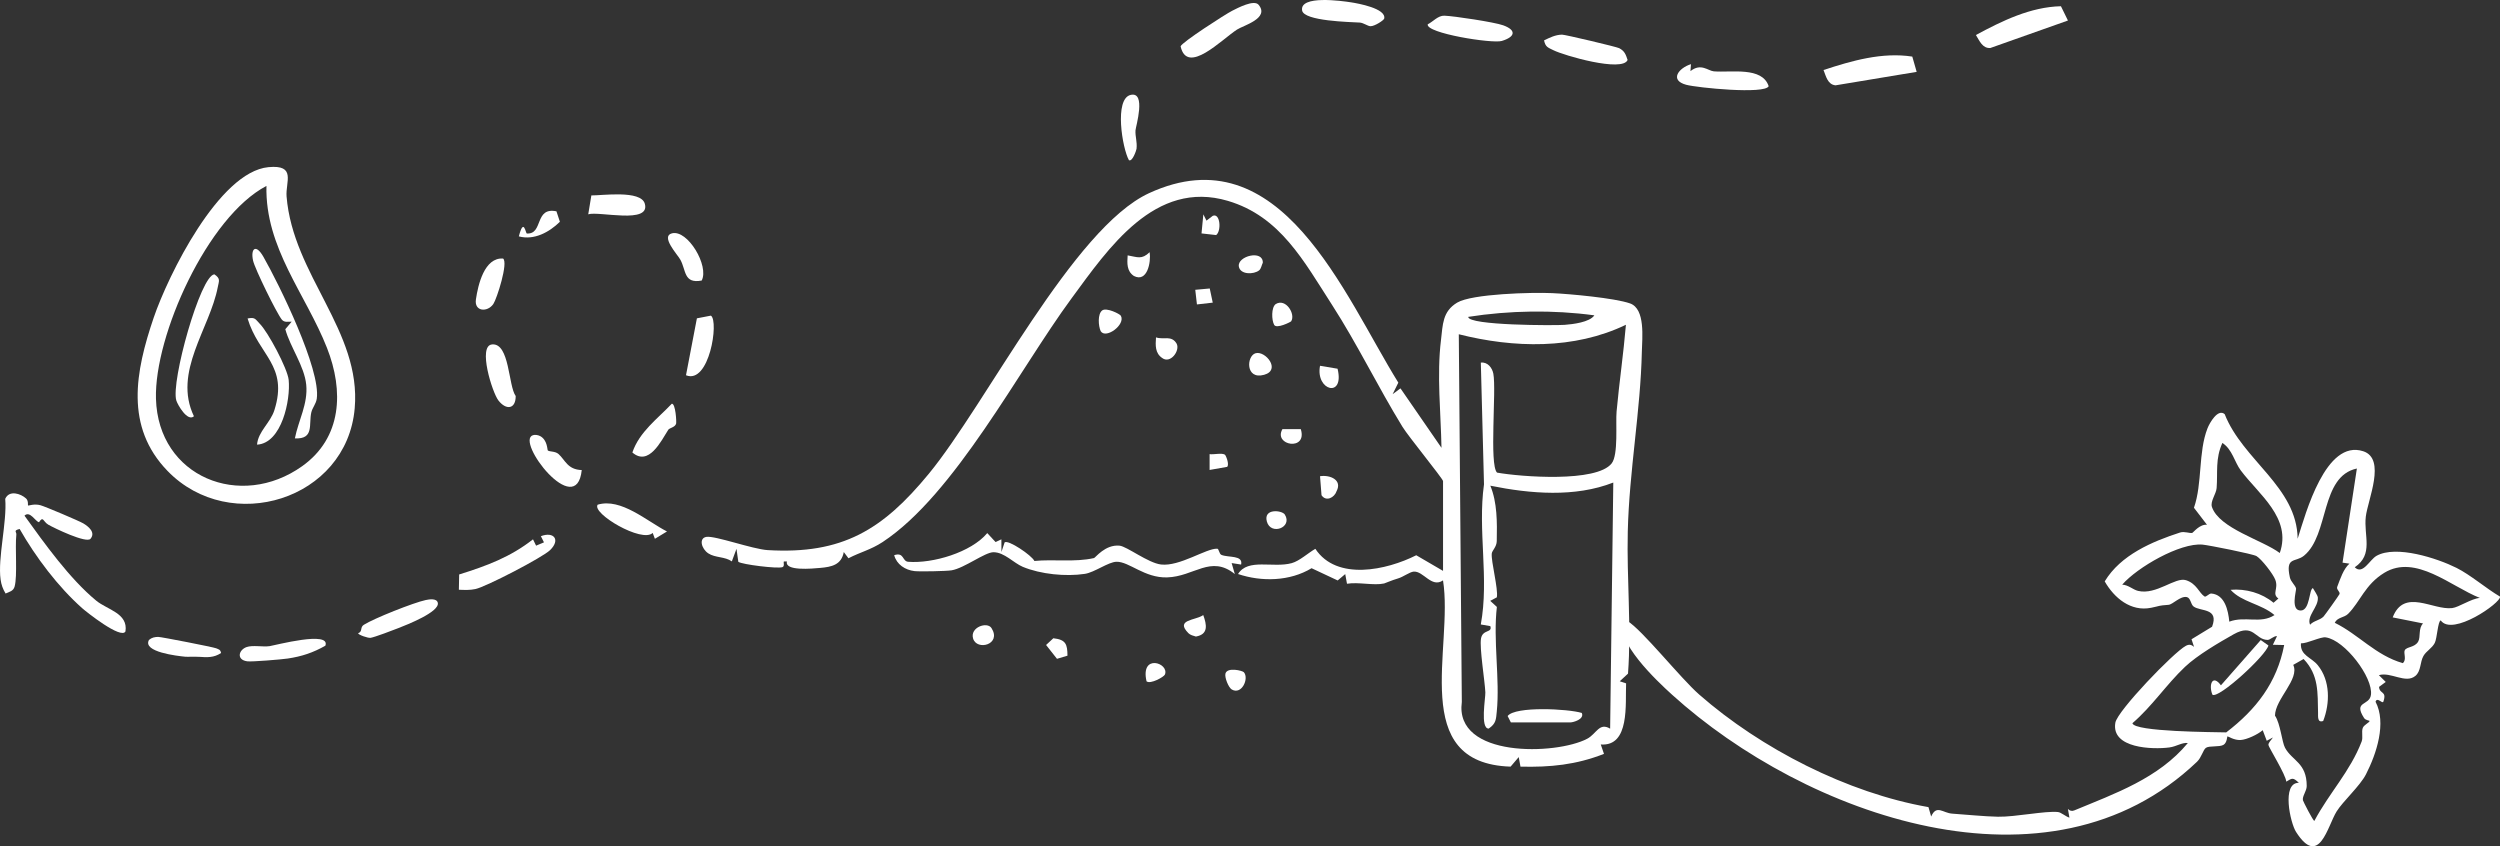 <?xml version="1.0" encoding="UTF-8"?>
<svg id="Layer_2" data-name="Layer 2" xmlns="http://www.w3.org/2000/svg" viewBox="0 0 850.84 288.04">
  <rect x="0" y="0" width="850.84" height="288.04" fill="#333333" stroke="none"/>
  <defs>
    <style>
      .cls-1 {
        fill: #fff;
      }
    </style>
  </defs>
  <g id="Capa_1" data-name="Capa 1">
    <g>
      <path class="cls-1" d="M6.66,180.04c-2.22.51-1,.98-1.1,1.86-.48,4.67.41,14-.58,17.7-.43,1.6-1.83,1.82-3.08,2.4-.94-1.57-1.45-2.96-1.7-4.78-1.01-7.31,2.23-19.57,1.58-27.45,1.36-3.08,5.29-1.78,7.1-.11.89.83.54,2.36.66,2.4.2.07,2.13-.69,4.23-.11,1.6.44,13.18,5.34,14.58,6.18,1.81,1.08,4.26,3.09,2.45,5.24-1.39,1.66-12.41-3.67-14.33-4.78-1.83-1.05-1.72-3.13-3.19-.86-1.19-.17-3.09-4.05-4.95-2.23,6.81,9.46,15.4,21.5,24.41,28.92,3.79,3.12,10.91,4.27,9.96,10.47-1.43,2.83-13.37-6.69-14.73-7.9-8.24-7.32-15.87-17.45-21.28-26.96Z"/>
      <path class="cls-1" d="M121.91,215.5c1.57-.55.55-1.99,1.9-2.85,3.44-2.19,17.01-7.57,21.06-8.43,1.1-.23,3.76-.71,4.13.93.7,3.11-10.57,7.5-13.35,8.59-1.92.76-8.13,3.12-9.54,3.34-.84.13-4.25-1.03-4.21-1.58Z"/>
      <path class="cls-1" d="M110.73,219.76c-4.22,2.39-8.04,3.65-12.79,4.36-2.11.32-12.25,1.16-13.79.95-3.79-.52-2.93-3.9-.23-4.85,2.11-.74,5.52.03,7.87-.32,1.77-.26,20.88-5.36,18.94-.14Z"/>
      <path class="cls-1" d="M67.7,223.55c-1.86-.13-3.74.05-4.7-.05-2.49-.24-14.6-1.58-12.3-5.7.91-.81,1.97-1.03,3.15-1.04,1.01,0,18.81,3.48,19.73,3.88.91.4,1.4.38,1.66,1.59-2.44,1.66-4.8,1.5-7.54,1.31Z"/>
      <path class="cls-1" d="M491.11,163.69c-.32-1.11-11.79-15.16-13.79-18.42-8.33-13.55-15.34-28.11-23.98-41.51-9.64-14.95-17.64-30.12-35.46-35.4-24.82-7.35-40.7,16.2-53.24,33.25-17.89,24.31-39.7,66.68-64.24,82.86-4.01,2.64-7.64,3.44-11.64,5.53l-1.59-2.13c-.79,4.38-4.15,5.07-8.01,5.41-2.74.25-12.18,1.15-11.34-2.19h-1.04c-.22.3.34,1.63-.49,1.93-1.67.6-13.73-.9-15.01-1.81l-.63-4.42-1.58,4.27c-2.32-1.67-5.67-1.18-8.01-2.73-2.36-1.56-3.3-5.2-.64-5.61,2.98-.46,15.71,4.19,20.83,4.5,25.43,1.52,39.17-6.9,54.85-25.97,19.58-23.8,49.14-83.61,74.96-95.51,44.88-20.67,66.33,34.7,84.84,64.48l-1.94,3.94,2.67-1.99,13.96,20.24c-.22-11.98-1.63-24.75-.17-36.69.63-5.2.47-9.71,5.51-12.73,5.04-3.02,25.55-3.54,32.28-3.23,6,.27,21.32,1.66,26.55,3.5,5.29,1.87,4.12,11.79,4.02,16.45-.44,20.04-4.29,40.48-4.79,61.15-.39,16.03,1.27,32.33.08,48.39l-2.81,2.61,2.16.71c-.3,6.89,1.34,21.54-8.62,20.8l1.09,3.2c-9.51,3.73-18.31,4.59-28.42,4.34l-.59-3.25-2.77,3.25c-34.98-1.12-19.33-40.5-23-63.39-3.91,2.71-6.67-3.27-10-2.98-1.35.12-3.55,1.81-5.28,2.31-2.16.63-4.46,1.66-4.75,1.72-3.53.79-8.82-.56-12.65.1l-.6-3.29-2.57,2.17-8.88-4.17c-7.38,4.47-16.99,4.69-25.03,1.98,3.36-5.47,11.93-1.95,18.29-3.71,2.63-.73,5.59-3.48,8.02-4.87,7.27,11.03,24.31,7.26,34.34,2.19l9.12,5.32v-30.6ZM542.63,107.32c-14.09-1.91-28.9-1.67-42.94.52-.09,2.97,29.64,2.96,32.79,2.72,2.75-.21,8.53-.86,10.15-3.25ZM509.51,160.85c8.04,1.43,33.84,3.44,39-3.14,2.33-2.97,1.31-13.66,1.67-17.64.9-9.86,2.35-19.69,3.18-29.54-17.61,8.49-38.23,7.94-56.88,3.23l1.03,125.14c-2.59,19.17,32.16,18.07,42.66,12.53,3.17-1.67,4.09-5.68,7.82-3.44l1.07-83.76c-13.06,5.1-28.16,3.84-41.85,1.07,2.37,5.7,2.32,12.52,2.19,18.86-.04,2-1.59,3.19-1.7,4.23-.28,2.62,2.26,12.07,1.73,14.9l-2.25,1.2,2.26,2.07c-1.33,11.28,1.07,24.6-.03,35.58-.27,2.69-.22,4.11-2.75,5.82-2.96.05-1.06-10.45-1.14-12.32-.18-3.94-2.03-15.12-1.48-18.32.56-3.23,3.97-1.84,3.17-4.23l-3.24-.56c2.89-15.63-1.11-31.89,1.09-47.7l-1.08-41.42c2.34-.29,3.89,1.81,4.26,3.78,1.08,5.71-1.44,30.96,1.25,33.65Z"/>
      <path class="cls-1" d="M781.97,183.31c-.25-17.64-18.64-26.62-24.83-42.36-2.33-2-5.15,3.03-5.85,4.82-3.2,8.17-1.69,18.68-4.61,27.04l4.44,5.79c-2.49-.27-4.7,2.67-4.98,2.75-.88.26-2.66-.6-4.17-.12-9.55,3.09-20.23,7.64-25.66,16.64,3.22,5.63,8.87,10.38,15.79,8.98,3.36-.68,2.14-.72,5.94-1.01,1.43-.11,3.99-3.06,6.18-2.64,1.36.26,1.33,2.45,2.33,3.21,2.33,1.77,8.74.39,6.3,6.89l-7,4.26.86,2.59c-.92-.78-1.69-.94-2.79-.35-4.12,2.18-23.29,22.11-23.99,26.15-1.53,8.8,12.76,9.18,18.39,8.43,2.46-.33,4.26-1.74,6.28-1.51-9.98,12.04-24.77,17.17-38.65,22.94-.85.35-1.55.13-2.17-.5l.52,2.96c-1.25-.35-2.82-1.8-3.92-1.91-4.33-.44-14.53,1.71-20.4,1.6-4.68-.09-10.72-.72-15.59-1.05-3.2-.22-5.3-3.18-7.15.98l-.92-3.2c-27.56-4.82-56.99-19.89-78.02-38.31-6.45-5.65-19.36-21.99-24.49-25.08-.62-.37-1.25-1.29-1.64-.47-2.42,7.57,11.45,20.68,16.89,25.6,45.33,41.04,128.2,71.03,178.66,22.82,1.56-1.49,2.05-4.05,3.04-4.74,1.14-.79,4.59-.18,5.98-1.02,1.24-.75,1.19-2.85,1.34-2.88.23-.04,2.27,1.37,4.47,1.24,2.11-.12,5.85-1.88,7.53-3.34l1.37,3.6,2.11-1.13c-.47.8-1.56,1.68-1.54,2.56.02.69,5.98,10.21,6.07,12.48,2.04-1.22,2.26-1.51,4.29.4-5.96-.09-2.93,13.64-.96,16.71,7.88,12.33,10.73-2.04,13.82-6.98,2.16-3.46,7.94-8.64,9.98-12.62,3.62-7.07,7.04-17.5,3.26-24.71.59-1.79,2.34.92,2.67-.05,1.27-3.73-1.33-2.45-1.48-5l2.28-1.68-2.34-2.31c4.07-1.21,9.07,3.01,12.41.27,1.99-1.64,1.56-4.71,2.76-6.8.99-1.72,2.87-2.56,3.85-4.43.81-1.56,1.05-7.46,2.04-7.67,3.95,5.58,20.53-6,20.19-8.09-4.76-2.8-10.03-7.39-14.82-9.79-6.55-3.28-20.6-7.85-27.23-4.1-2.36,1.33-4.67,6.6-7.41,3.89,6.5-4.4,3.01-10.73,3.76-17.21.66-5.71,7.02-19.71-.88-22.28-12.77-4.15-19.56,21.1-22.29,29.72ZM781.45,200.36c-.19-1.13-1.8-2.31-2.13-3.86-1.57-7.18,1.88-4.99,4.81-7.38,8.67-7.08,5.44-26.97,18-29.67l-4.88,32.04,2.35.34c-2.02,1.74-3.13,5.18-4.17,7.91-.35.91,1.1,1.68.78,2.46-.18.43-5.02,7.22-5.43,7.64-1.27,1.29-3.37,1.4-4.58,2.78-1.28-3,2.94-6.03,2.64-9.3-.07-.72-1.21-2.32-1.68-3.17-1.34.39-.96,7.55-4.1,7.63-3.61.09-1.52-6.74-1.63-7.41ZM794.6,211.96c.9-1.92,3.19-1.7,4.54-3.04,4.15-4.15,5.75-9.96,12.32-13.97,10.66-6.51,22.72,4.69,32.52,8.54-2.91.24-7.17,3.19-9.41,3.46-6.57.8-16.37-6.9-20.25,3.17l10.34,2.06c-1.68,1.64-.77,4.6-1.66,6.17-1.18,2.08-3.97,1.7-4.58,2.98-.47.99.74,3.18-.66,4.36-9.26-2.66-15.03-9.75-23.15-13.73ZM756.36,150.75c3.37,2.18,4.15,6.55,6.23,9.32,6.11,8.19,17.47,16.24,13.3,28.14-5.82-4.39-20.6-8.34-23.09-15.67-.64-1.88,1.45-4.44,1.6-6.44.41-5.27-.5-10.01,1.96-15.35ZM722.27,198.97c5.11-5.89,19.69-14.3,27.31-13.62,2.19.2,17.21,3.19,18.39,3.91,1.76,1.07,5.66,6.09,6.4,8.07,1.17,3.11-1.26,4.72,1.05,6.37l-1.65,1.44c-4.02-3.33-9.44-4.85-14.62-4.41,3.81,4.24,10.32,4.71,14.95,8.6-4.76,3.1-10,.22-15.39,2.24-.37-3.81-1.51-9.18-6.1-9.57-.84-.07-1.8,1.37-2.38.98-1.85-1.24-2.62-4.35-6.26-5.52-3.66-1.17-10.1,5.14-16.33,3.64-1.72-.42-3.3-2.03-5.36-2.12ZM791.55,216.92c6.51.95,16.13,13.64,15.37,19.56-.49,3.82-6.12,2-2.34,7.89.5.78,1.9.87,1.89.98-.04.58-1.96,1.31-2.35,2.43-.47,1.35.16,3.22-.37,4.59-3.91,10.19-11.04,17.49-16.09,27.01-.39.09-3.81-6.62-3.89-7.01-.29-1.42,1.29-3.12,1.29-4.87-.01-7.94-4.91-8.5-7.37-12.98-1.07-1.95-1.58-8.27-3.43-10.96.06-5.68,8.5-12.43,6.21-17.28l3.53-2c5.26,5.5,4.74,11.58,4.92,18.31.03,1.21-.29,3.51,1.75,2.78,2.35-6.06,2.43-13.73-1.85-18.99-2.21-2.72-6.02-3.28-5.73-7.43,2.14.09,6.69-2.3,8.46-2.04ZM771.72,217.79c.92.03,2.07-1.39,3.23-1.29l-1.41,2.94,3.85.09c-2.48,12.83-9.55,21.94-19.73,29.73-4.07-.11-31.36-.17-31.92-3.13,6.67-5.71,11.54-13.16,17.89-19.17,4.23-4,11.6-8.29,16.56-11.09,6.82-3.84,7.25,1.8,11.53,1.92Z"/>
      <path class="cls-1" d="M57.04,160.3c-14.61-15.07-10.98-33.81-4.73-52.19,4.88-14.35,22.23-49.61,39.04-51.22,9.59-.92,5.79,5.06,6.18,9.96,2.18,26.88,25.49,45.74,23.19,72.11-2.71,31.18-42.37,43.31-63.69,21.33ZM90.68,63.28c-20.01,10.46-38.2,50.92-37.6,72.42.75,26.67,28.79,37.9,49.76,22.96,13.59-9.68,14.21-25.63,8.44-40.27-7.21-18.3-21.09-33.98-20.6-55.11Z"/>
      <path class="cls-1" d="M338.83,184.47l1.98-.92.02,4.3,1.07-3.23c1.1-1.14,9.34,4.46,10.14,6.3,6.51-.65,13.81.49,20.29-.99.49-.11,3.82-4.69,8.69-4.22,2.49.24,9.74,5.9,14.11,6.41,6.35.75,15.39-5.53,19.13-5.38.61.03.63,1.77,1.44,2.11,2.39,1,7.42,0,6.7,3.29l-3.23-.51,1.08,3.74c-8.2-6.62-13.83.88-23.06,1.14-7.7.22-12.88-5.41-17.21-5.32-2.78.06-7.47,3.62-10.78,4.12-6.52.98-15.02.13-21.1-2.39-3.08-1.28-6.29-4.97-9.97-4.98-2.94,0-9.87,5.4-14.26,6.16-1.77.3-10.9.47-12.61.27-3.21-.36-6.1-2.27-6.94-5.42,3.44-1.13,2.67,2.08,4.78,2.25,8.33.65,21.42-3.2,26.9-9.77l2.83,3.06Z"/>
      <path class="cls-1" d="M652.3,24.46l-27.61,4.58c-2.69-.27-3.23-3.09-4.08-5.21,9.63-3.16,19.95-6.15,30.21-4.57l1.49,5.2Z"/>
      <path class="cls-1" d="M703.78,6.99l-26.38,9.34c-2.69.21-3.72-2.47-4.93-4.42,8.93-4.8,18.57-9.55,28.94-9.79l2.38,4.86Z"/>
      <path class="cls-1" d="M401.8,15.78c.26-1.29,15.34-11.01,17.54-12.11,1.9-.95,7.46-3.93,9.02-2.03,3.79,4.61-5.14,6.99-7.37,8.43-5.21,3.38-16.96,15.64-19.19,5.7Z"/>
      <path class="cls-1" d="M601.94,29.33c-1.23,2.84-24.36.53-28.08-.48-5.72-1.55-2.6-5.69,1.64-7.02l-.18,2.38c3.55-2.86,6.02-.09,7.95.07,5.97.48,16.45-1.68,18.67,5.05Z"/>
      <path class="cls-1" d="M471.1,6.32c-.12.56-3.22,2.62-4.66,2.6-.97-.01-2.37-1.16-3.67-1.24-3.2-.2-18.99-.47-19.61-4.11-.91-5.31,13.58-3.25,16.68-2.77,2.3.36,12,2.07,11.26,5.52Z"/>
      <path class="cls-1" d="M485.91,8.27c1.77-.86,3.51-3.01,5.66-2.93,3.33.12,17.06,2.2,20.02,3.27,4.56,1.65,4.16,3.93-.48,5.33-3.22.97-25.99-2.64-25.2-5.68Z"/>
      <path class="cls-1" d="M553.93,20.41c-1.73,4.25-21.69-1.51-25.29-3.34-1.73-.88-2.67-1-3.14-3.33,1.99-.95,3.82-1.9,6.12-1.95,1-.02,18.56,4.14,19.44,4.6,1.87.98,2.25,2.15,2.87,4.02Z"/>
      <path class="cls-1" d="M156.17,200.72l.1-5.21c9.48-2.95,17.47-5.95,25.13-11.96l1.05,2.16,2.68-1.13-1.05-2.1c4.37-1.67,6.77,1.19,3.14,4.74-2.57,2.51-21.76,12.46-25.4,13.25-1.88.41-3.76.32-5.65.24Z"/>
      <path class="cls-1" d="M183.84,148.42c2.53,1.35,2.38,4.7,2.61,4.89.6.48,2.48.21,3.61,1.19,2.28,2,3.04,5.32,7.93,5.48-1.8,17.26-22.82-9.98-16.59-11.87.73-.22,1.72-.07,2.43.31Z"/>
      <path class="cls-1" d="M167.44,117.22c6.04-.58,5.53,14.09,8.07,17.56.03,4.48-3.24,4.92-5.89,1.5-2.1-2.72-7.06-18.59-2.19-19.05Z"/>
      <path class="cls-1" d="M241.95,107.42c2.79,1.88-.56,23.53-8.48,20.29l3.71-19.37,4.77-.92Z"/>
      <path class="cls-1" d="M222.88,183.36l-.75-1.99c-3.56,3.55-20.86-6.65-18.72-9.61,7.95-2.39,16.76,5.63,23.59,9.12l-4.12,2.49Z"/>
      <path class="cls-1" d="M200.2,72.94l1.06-6.43c3.7.04,16.8-1.88,18.18,2.78,2.12,7.16-15.65,2.48-19.25,3.65Z"/>
      <path class="cls-1" d="M227.4,146.33c-2.37,3.72-6.6,12.49-12.18,7.67,2.37-7.02,8.55-11.45,13.42-16.6,1.29-.1,1.64,6.23,1.46,6.81-.38,1.27-2.23,1.37-2.71,2.11Z"/>
      <path class="cls-1" d="M171.2,87.98c1.88,1.32-2.12,13.76-3.3,15.48-2.01,2.92-6.54,2.6-5.93-1.54.73-5.01,2.89-14.34,9.23-13.93Z"/>
      <path class="cls-1" d="M238.81,95.48c-6.21,1.16-5.24-3.52-7.29-7.15-1.02-1.8-6.77-7.93-2.82-8.92,5.33-1.35,12.73,11.1,10.11,16.07Z"/>
      <path class="cls-1" d="M386.79,50.69c-.04.39-1.38,4.49-2.58,3.82-2.24-3.98-5.07-20.89.59-22.21,5.4-1.26,1.73,10.79,1.65,12.06-.13,2.15.62,3.8.35,6.33Z"/>
      <path class="cls-1" d="M189.38,71.92l1.17,3.56c-3.61,3.55-8.79,6.37-13.97,4.97,1.69-6.59,2.28-1.01,2.73-.98,5.68.33,2.49-9.1,10.07-7.55Z"/>
      <path class="cls-1" d="M381.46,107.45c1.71,3.01-5.11,8.06-6.85,5.26-.82-1.79-1.09-5.88.52-7.07,1.45-1.07,6,1.21,6.33,1.81Z"/>
      <path class="cls-1" d="M383.77,86.91c3.41.58,4.74,1.54,7.5-1.08.52,3.34-.81,10.44-5.37,8.09-2.45-1.64-2.31-4.31-2.12-7.02Z"/>
      <path class="cls-1" d="M427.31,120.22c3.35-.96,8.77,5.72,2.91,7.34-6.43,1.78-6-6.45-2.91-7.34Z"/>
      <path class="cls-1" d="M393.43,114.82c2.63.92,5.27-.86,7.04,2.17,1.2,2.4-2.17,6.93-4.92,4.86-2.45-1.64-2.32-4.32-2.12-7.02Z"/>
      <path class="cls-1" d="M439.45,109.33c-.16.25-5.03,2.7-5.8,1.23-.9-1.59-1.02-5.94.51-7.06,3.42-2.14,6.83,3.39,5.28,5.83Z"/>
      <path class="cls-1" d="M449.25,124.49l5.97,1c2.47,10.18-7.58,7.51-5.97-1Z"/>
      <path class="cls-1" d="M410.61,75.09l2.14-1.64c2.56-1.05,2.99,5.17,1.15,6.55l-4.98-.56.62-6.49,1.07,2.14Z"/>
      <path class="cls-1" d="M449.25,162.07c3.49-.53,7.62,1.31,5.65,5.06-.73,2.25-3.6,3.72-5.14,1.41l-.51-6.47Z"/>
      <path class="cls-1" d="M428.55,91.99c-1.81,1.49-6.48,1.55-6.93-1.31-.56-3.54,8.29-5.78,8.16-1.26-.4.79-.57,2.03-1.23,2.57Z"/>
      <path class="cls-1" d="M404.45,215.48c-4.61-4.68,2.44-4.28,5.06-6.15,1.2,3.32,1.82,6.54-2.5,7.31-.87-.25-1.92-.51-2.57-1.16Z"/>
      <path class="cls-1" d="M423.34,228.79c1.84,2.16-.79,7.87-4.15,5.85-1.09-.66-2.46-4.09-2.13-5.38.59-2.31,5.81-1.02,6.28-.47Z"/>
      <path class="cls-1" d="M337.45,213.77c3.53,5.61-5.01,7.81-6.27,3.54-1.14-3.83,4.81-5.86,6.27-3.54Z"/>
      <path class="cls-1" d="M363.3,223.15l-3.57,1.07-3.71-4.71,2.47-2.29c4.29.47,4.77,2.05,4.81,5.93Z"/>
      <path class="cls-1" d="M396.46,229.58c-.32.79-4.9,3.37-6.25,2.3-2.21-9.59,7.85-6.23,6.25-2.3Z"/>
      <path class="cls-1" d="M437.27,175.12c2.78,4.41-4.81,7.24-6.12,2.35-1.22-4.57,5.2-3.82,6.12-2.35Z"/>
      <polygon class="cls-1" points="412.74 103 407.36 103.61 406.79 98.63 411.72 98.18 412.74 103"/>
      <path class="cls-1" d="M416.86,154.72c.35.21,1.62,3.35.78,4.17l-5.97,1.05v-5.38c1.47.21,4.1-.5,5.19.17Z"/>
      <path class="cls-1" d="M442.71,146.06c2.36,7.61-9.45,5.59-6.26,0h6.26Z"/>
      <path class="cls-1" d="M514.19,245.84l-1.09-2.15c2.58-3.41,20.69-2.46,25.24-1.05.99,2.21-3.06,3.21-3.75,3.21h-20.4Z"/>
      <path class="cls-1" d="M769.41,217.83l-13.55,15.41c-2.88-3.9-4.25-.19-2.9,3.19,2.09,1.52,18.2-13.3,19.07-16.75l-2.62-1.85Z"/>
      <path class="cls-1" d="M100.36,149.18c1.2-6.11,4.51-11.76,3.86-18.26-.63-6.34-5.45-12.78-7.12-18.88l2.17-2.57c-1.16-.04-2.45.38-3.33-.67-1.75-2.11-9.2-17.32-9.81-20.1-.89-4.07.91-5.88,3.52-1.3,5.39,9.45,19.6,38.39,18.16,48.3-.26,1.77-1.49,3.07-1.85,4.61-.96,4.07,1.08,9.24-5.61,8.88Z"/>
      <path class="cls-1" d="M66,141.67c-2.19,1.98-5.54-3.9-5.99-5.36-1.94-6.27,8.24-42.75,12.97-42.94,2.16,1.49,1.54,2.23,1.14,4.33-2.68,14.11-15.36,28.89-8.12,43.97Z"/>
      <path class="cls-1" d="M87.48,151.33c.38-4.54,4.52-7.35,5.92-11.79,4.78-15.19-5.36-18.57-9.14-31.15,2.71-.56,2.7.38,4.12,1.77,2.77,2.71,9.49,15.28,9.87,19.15.67,6.76-2.32,21.53-10.77,22.02Z"/>
    </g>
  </g>
</svg>